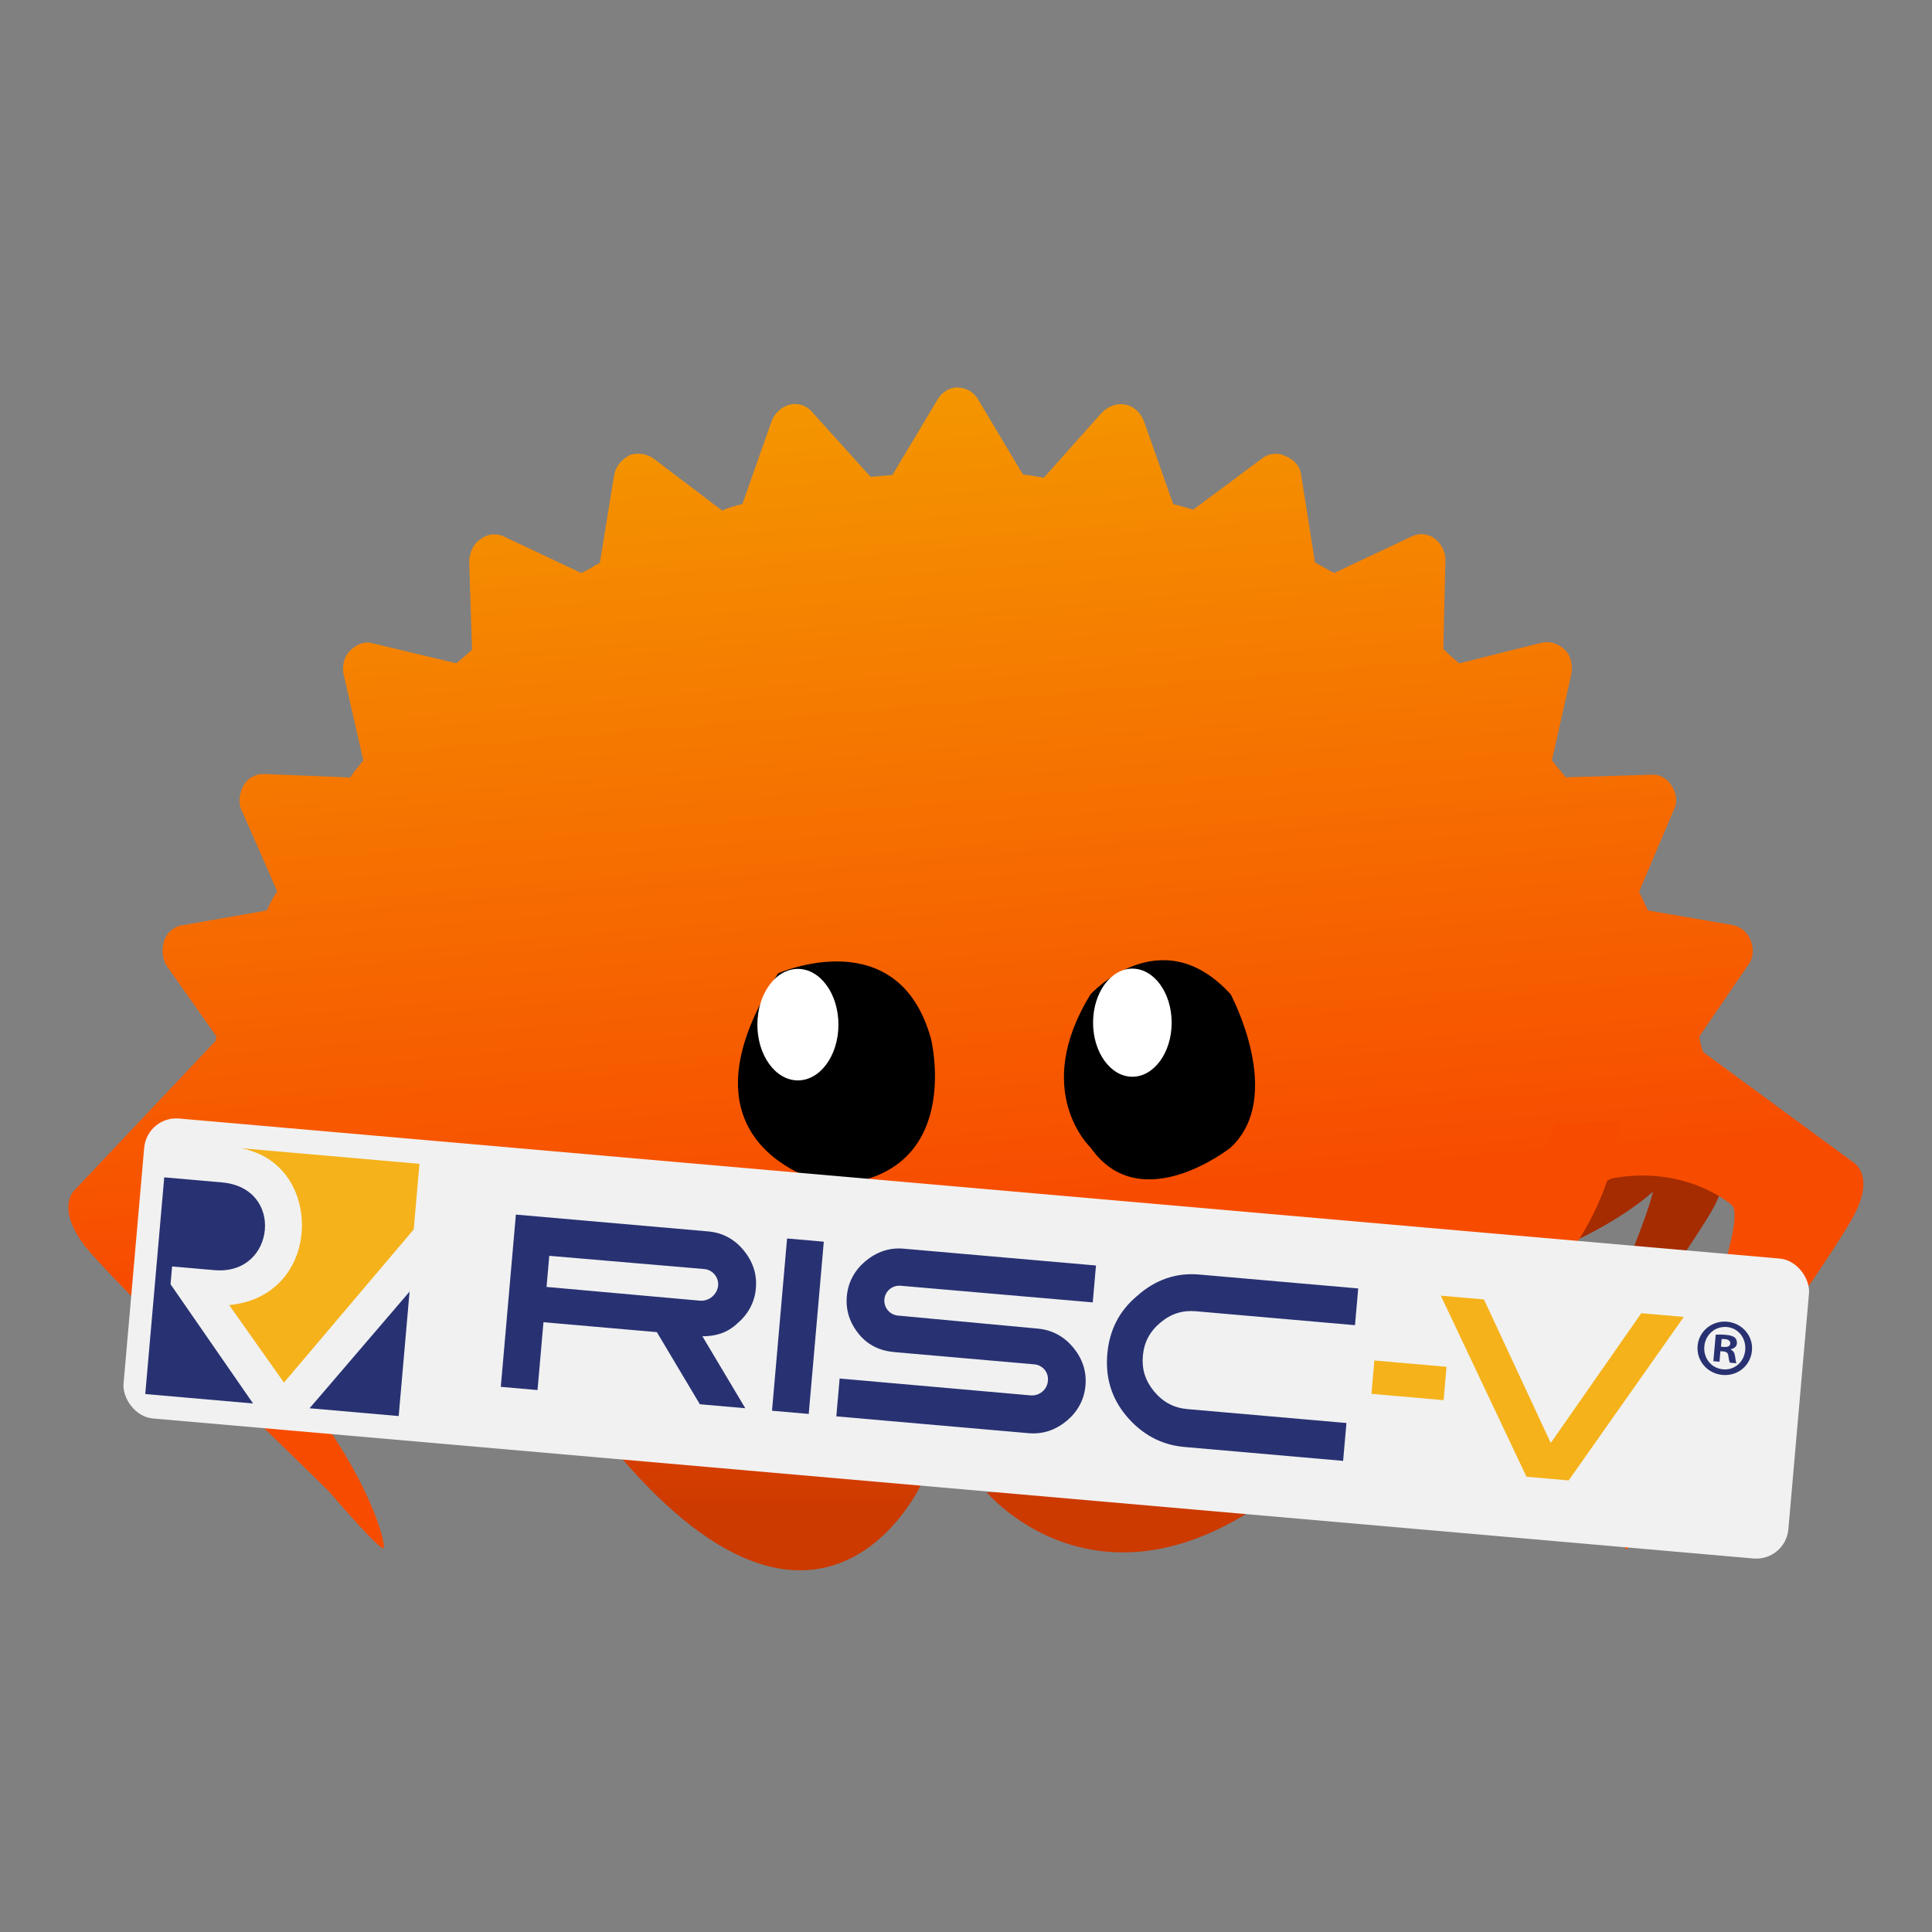 <svg width="1200" height="1200" viewBox="0 0 1200 1200" fill="none" xmlns="http://www.w3.org/2000/svg">
<rect x="0" y="0" width="1200" height="1200" fill="#808080" stroke="none"/>
<g clip-path="url(#clip0_3_2)">
<path d="M597.344 557.461C476.106 557.461 365.954 572.037 284.405 595.79V798.691C365.954 822.445 476.106 837.02 597.344 837.02C736.104 837.02 860.331 817.928 943.775 787.834V606.65C860.331 576.555 736.104 557.461 597.344 557.461Z" fill="#A52B00"/>
<path d="M1068.75 722.322L1054.54 692.881C1054.61 691.763 1054.67 690.644 1054.67 689.521C1054.67 656.146 1019.96 625.386 961.573 600.759V778.285C988.818 766.793 1010.92 753.968 1026.73 740.16C1022.08 758.867 1006.16 796.713 993.479 823.328C972.629 861.394 965.079 894.531 966.047 896.172C966.664 897.205 973.777 886.232 984.266 868.451C1008.68 833.67 1054.93 767.269 1064.18 750.355C1074.65 731.181 1068.75 722.322 1068.75 722.322Z" fill="#A52B00"/>
<path d="M149.064 691.467C149.064 697.895 150.357 704.227 152.852 710.436L144.341 725.586C144.341 725.586 137.523 734.432 149.529 753.094C160.119 769.549 213.164 833.961 241.161 867.692C253.187 884.985 261.34 895.637 262.054 894.608C263.178 892.975 254.578 860.508 230.695 823.467C219.551 803.572 206.241 777.215 198.253 757.746C220.556 771.862 249.736 784.666 284.405 795.686V587.251C200.861 613.799 149.064 650.684 149.064 691.467Z" fill="#A52B00"/>
<path d="M582.065 248.637L554.289 295.029C549.776 295.424 545.262 295.819 540.749 296.214L504.653 256.168C501.249 251.918 495.787 250.122 490.587 251.335C485.387 252.548 481.203 256.704 479.341 261.414L461.119 313.034C456.671 314.181 452.224 315.328 448.594 317.162L405.568 284.544C401.544 281.864 395.395 280.886 391.013 282.785C385.945 285.503 382.513 289.593 381.47 294.99L372.602 349.581C368.973 351.415 365.409 354 361.028 355.899L313.592 333.521C308.815 330.907 302.798 331.433 298.548 334.837C294.232 337.488 291.684 343.017 291.392 348.348L293.187 403.523C290.376 406.043 286.878 409.381 283.315 411.966L232.221 399.761C226.758 397.965 221.625 399.93 217.44 404.086C213.943 407.424 212.212 413.639 213.425 418.839L225.686 472.34C222.94 475.612 220.194 478.884 217.515 482.908L164.268 480.745C158.937 480.453 153.869 483.17 151.255 487.947C148.641 492.723 147.663 498.873 150.38 503.941L172.156 553.577C169.476 557.601 167.549 561.56 165.621 565.518L114.114 574.573C108.096 575.099 103.912 579.255 102.05 583.966C100.254 589.428 100.78 595.446 103.432 599.762L134.592 644.03C133.905 644.848 133.971 645.6 134.037 646.352L46.629 738.891C46.629 738.891 33.879 749.102 52.731 773.982C69.75 795.232 157.578 880.777 203.979 925.985C223.386 948.542 236.738 962.534 238.176 961.65C240.235 959.196 229.028 917.73 190.704 869.542C161.114 825.895 122.649 758.769 131.083 751.21C131.083 751.21 141.313 738.187 162.469 728.757C161.651 728.07 161.651 728.07 162.469 728.757C162.469 728.757 597.665 929.441 1001.06 731.944C1047.3 723.35 1075.24 748.192 1075.24 748.192C1084.86 754.173 1059.81 823.065 1039.56 868.799C1011.49 920.522 1007.46 961.047 1009.85 962.354C1011.42 962.975 1021.45 947.696 1035.96 922.929C1071.81 873.557 1138.58 779.034 1150.96 755.969C1165.34 729.698 1151.01 721.857 1151.01 721.857L1057.86 653.452C1056.84 650.509 1055.83 647.566 1055.5 643.805L1085.73 599.472C1089.16 595.382 1089.39 589.298 1087.42 584.165C1085.46 579.031 1081.37 575.599 1075.97 574.555L1023.63 565.49C1021.8 561.861 1019.9 557.479 1018.07 553.85L1039.43 503.471C1042.05 498.695 1041.52 492.677 1038.05 487.675C1035.4 483.359 1030.62 480.745 1025.36 481.206L972.438 482.803C969.853 479.24 966.515 475.742 963.929 472.178L975.937 418.828C976.98 413.431 975.702 407.479 972.364 403.982C968.208 399.797 962.745 398.002 957.546 399.214L906.367 412.03C903.095 409.284 899.823 406.538 896.485 403.041L897.765 348.355C898.056 343.024 895.339 337.956 891.249 334.524C886.406 331.158 881.075 330.866 876.007 333.583L828.693 355.914C824.735 353.987 820.71 351.307 816.752 349.379L808.253 295.549C807.726 289.532 803.57 285.347 798.86 283.486C794.083 280.872 788.065 281.398 783.815 284.802L741.118 316.582C737.225 315.407 733.333 314.231 728.688 313.122L710.541 261.652C708.576 256.518 704.42 252.334 699.023 251.29C693.626 250.246 688.492 252.212 684.308 256.367L648.418 296.648C644.591 296.224 639.946 295.115 635.367 294.758L607.837 248.656C605.12 243.588 600.343 240.974 595.012 240.683C589.681 240.391 584.679 243.861 582.065 248.637Z" fill="url(#paint0_linear_3_2)"/>
<path d="M450.328 850.959C448.664 849.539 447.792 848.697 447.792 848.697L590.334 837.02C474.061 683.629 380.91 805.822 370.995 819.484V850.959H450.328Z" fill="black"/>
<path d="M747.12 849.307C748.783 847.887 749.656 847.043 749.656 847.043L612.672 837.02C729 677.333 816.541 804.168 826.455 817.83V849.307H747.12Z" fill="black"/>
<path d="M966.051 697.019C966.051 697.019 950.552 759.012 853.555 824.211L826.567 830.625C826.567 830.625 738.654 670.298 614.134 850.933C614.134 850.933 652.879 828.487 756.824 856.01C756.824 856.01 708.994 929.225 612.798 926.82C612.798 926.82 704.986 1037.71 845.539 877.654C845.539 877.654 994.108 820.203 1006.13 697.019L966.051 697.019Z" fill="url(#paint1_linear_3_2)"/>
<path d="M677.392 617.547C677.392 617.547 720.878 569.932 764.366 617.547C764.366 617.547 798.536 681.039 764.366 712.781C764.366 712.781 708.454 757.225 677.392 712.781C677.392 712.781 640.117 677.86 677.392 617.547Z" fill="black"/>
<path d="M727.738 635.211C727.738 653.752 716.808 668.783 703.33 668.783C689.853 668.783 678.924 653.752 678.924 635.211C678.924 616.67 689.853 601.637 703.33 601.637C716.808 601.637 727.738 616.67 727.738 635.211Z" fill="white"/>
<path d="M483.3 604.545C483.3 604.545 557.896 571.517 578.256 645.236C578.256 645.236 599.583 731.162 516.997 736.012C516.997 736.012 411.687 715.729 483.3 604.545Z" fill="black"/>
<path d="M520.766 636.428C520.766 655.547 509.496 671.055 495.593 671.055C481.695 671.055 470.422 655.547 470.422 636.428C470.422 617.304 481.695 601.801 495.593 601.801C509.496 601.801 520.766 617.304 520.766 636.428Z" fill="white"/>
<path d="M371.327 887.667C507.569 1062.39 572.105 922.086 572.105 922.086C495.618 913.482 441.36 862.57 441.36 862.57C533.144 850.858 586.207 849.902 586.207 849.902C463.35 687.846 363.679 834.605 363.679 834.605C338.82 825.522 313.245 790.864 294.363 758.835L218.115 736.367C305.836 885.516 371.327 887.667 371.327 887.667Z" fill="url(#paint2_linear_3_2)"/>
<rect x="91.298" y="693" width="1038" height="187" rx="20" transform="rotate(5 91.298 693)" fill="#F1F1F1"/>
<g clip-path="url(#clip1_3_2)">
<path d="M187.315 765.846C185.319 788.658 169.667 808.068 142.343 810.596L176.376 858.746L180.182 854.26L256.975 763.608L260.539 722.864L149.464 713.146C177.512 718.411 189.31 743.033 187.315 765.846Z" fill="#F5B21B"/>
<path d="M106.898 786.616L133.098 788.908C152.424 790.599 163.29 777.697 164.502 763.85C165.713 750.003 157.192 736.107 137.866 734.416L102.003 731.279L90.228 865.865L157.172 871.721L105.931 797.674L106.898 786.616ZM197.829 868.252L254.399 802.231L247.635 879.536L192.247 874.69L197.829 868.252Z" fill="#283272"/>
<path d="M511.679 771.236L488.866 769.24L479.506 876.232L502.319 878.228L511.679 771.236Z" fill="#283272"/>
<path d="M640.048 866.688L521.51 856.217L519.453 879.727L638.897 890.177C647.863 890.961 655.739 888.137 662.555 882.509C669.272 876.873 673.43 869.508 674.214 860.542C674.998 851.576 672.174 843.7 666.547 836.884C660.911 830.167 653.545 826.009 644.579 825.225L557.755 817.127C552.674 816.682 548.856 812.132 549.301 807.052C549.754 801.871 554.295 798.153 559.476 798.606L678.729 808.939L680.733 786.027L561.29 775.577C552.324 774.792 544.448 777.617 537.631 783.244C530.915 788.88 526.757 796.246 525.972 805.211C525.188 814.177 528.012 822.053 533.64 828.87C539.276 835.586 546.603 839.038 555.668 839.831L642.437 847.423C647.617 847.876 651.435 852.426 650.882 857.597C650.502 863.085 645.627 867.176 640.048 866.688Z" fill="#283272"/>
<path d="M744.888 791.64L843.611 800.277L841.615 823.09L742.892 814.452C734.624 813.729 727.515 815.817 720.69 821.544C713.973 827.18 710.574 833.91 709.85 842.178C709.127 850.446 711.315 857.564 716.942 864.381C722.678 871.106 729.307 874.497 737.576 875.22L836.299 883.857L834.242 907.368L735.619 898.739C721.174 897.475 709.11 890.799 699.656 879.532C690.202 868.265 686.509 855.394 687.773 840.949C689.037 826.504 694.908 814.47 706.175 805.016C717.503 794.865 730.443 790.376 744.888 791.64Z" fill="#283272"/>
<path d="M434.694 807.866L339.475 799.335L341.166 780.009L437.416 788.229C442.596 788.682 446.414 793.232 446.06 798.421C445.464 804.09 440.372 808.363 434.694 807.866ZM462.969 874.785L436.272 829.988C444.601 830.014 451.719 827.826 457.838 822.137C464.563 816.402 468.712 809.136 469.497 800.17C470.281 791.204 467.457 783.328 461.83 776.512C456.202 769.695 448.828 765.637 439.862 764.853L320.418 754.403L311.058 861.394L333.871 863.39L337.557 821.251L407.988 827.413L434.686 872.21L462.978 874.685L462.969 874.785Z" fill="#283272"/>
<path d="M948.116 917.23L894.915 804.765L921.713 807.11L963.2 896.265L1019.44 815.66L1045.84 817.969L974.316 919.522" fill="#F5B21B"/>
<path d="M898.478 848.944L853.65 845.022L851.837 865.743L896.665 869.665L898.478 848.944Z" fill="#F5B21B"/>
<path d="M1088.18 838.839C1087.37 848.104 1079.45 854.839 1069.89 854.003C1060.53 853.183 1053.59 845.249 1054.41 835.884C1055.2 826.819 1063.32 820.101 1072.78 820.929C1082.24 821.856 1088.97 829.774 1088.18 838.839ZM1058.59 836.25C1057.96 843.523 1062.82 849.871 1070.29 850.525C1077.47 851.152 1083.35 845.845 1083.99 838.573C1084.62 831.3 1079.87 824.861 1072.5 824.216C1065.12 823.671 1059.22 829.078 1058.59 836.25ZM1068 845.806L1064.21 845.475L1065.65 829.038C1067.17 828.87 1069.28 828.854 1071.97 829.089C1075.06 829.359 1076.41 829.979 1077.54 830.781C1078.38 831.557 1078.96 832.913 1078.82 834.507C1078.67 836.3 1077.15 837.573 1075.1 837.996L1075.08 838.295C1076.62 839.032 1077.41 840.306 1077.72 842.541C1078 845.075 1078.21 846.098 1078.56 846.73L1074.47 846.373C1074.03 845.732 1073.86 844.211 1073.53 842.275C1073.38 840.456 1072.46 839.571 1070.37 839.388L1068.57 839.231L1068 845.806ZM1068.92 836.451L1070.71 836.608C1072.8 836.791 1074.56 836.242 1074.7 834.548C1074.83 833.054 1073.83 831.962 1071.43 831.753C1070.44 831.665 1069.73 831.704 1069.33 831.769L1068.92 836.451Z" fill="#283272"/>
</g>
</g>
<defs>
<linearGradient id="paint0_linear_3_2" x1="622.196" y1="996.269" x2="556.387" y2="244.062" gradientUnits="userSpaceOnUse">
<stop stop-color="#F74C00"/>
<stop offset="0.33" stop-color="#F74C00"/>
<stop offset="1" stop-color="#F49600"/>
</linearGradient>
<linearGradient id="paint1_linear_3_2" x1="809.465" y1="964.23" x2="809.465" y2="697.019" gradientUnits="userSpaceOnUse">
<stop stop-color="#CC3A00"/>
<stop offset="0.15" stop-color="#CC3A00"/>
<stop offset="0.74" stop-color="#F74C00"/>
<stop offset="1" stop-color="#F74C00"/>
</linearGradient>
<linearGradient id="paint2_linear_3_2" x1="402.161" y1="975.388" x2="402.161" y2="736.367" gradientUnits="userSpaceOnUse">
<stop stop-color="#CC3A00"/>
<stop offset="0.15" stop-color="#CC3A00"/>
<stop offset="0.74" stop-color="#F74C00"/>
<stop offset="1" stop-color="#F74C00"/>
</linearGradient>
<clipPath id="clip0_3_2">
<rect width="1200" height="800" fill="white" transform="translate(0 200)"/>
</clipPath>
<clipPath id="clip1_3_2">
<rect width="991.8" height="157.3" fill="white" transform="translate(103.938 709.163) rotate(5)"/>
</clipPath>
</defs>
</svg>
